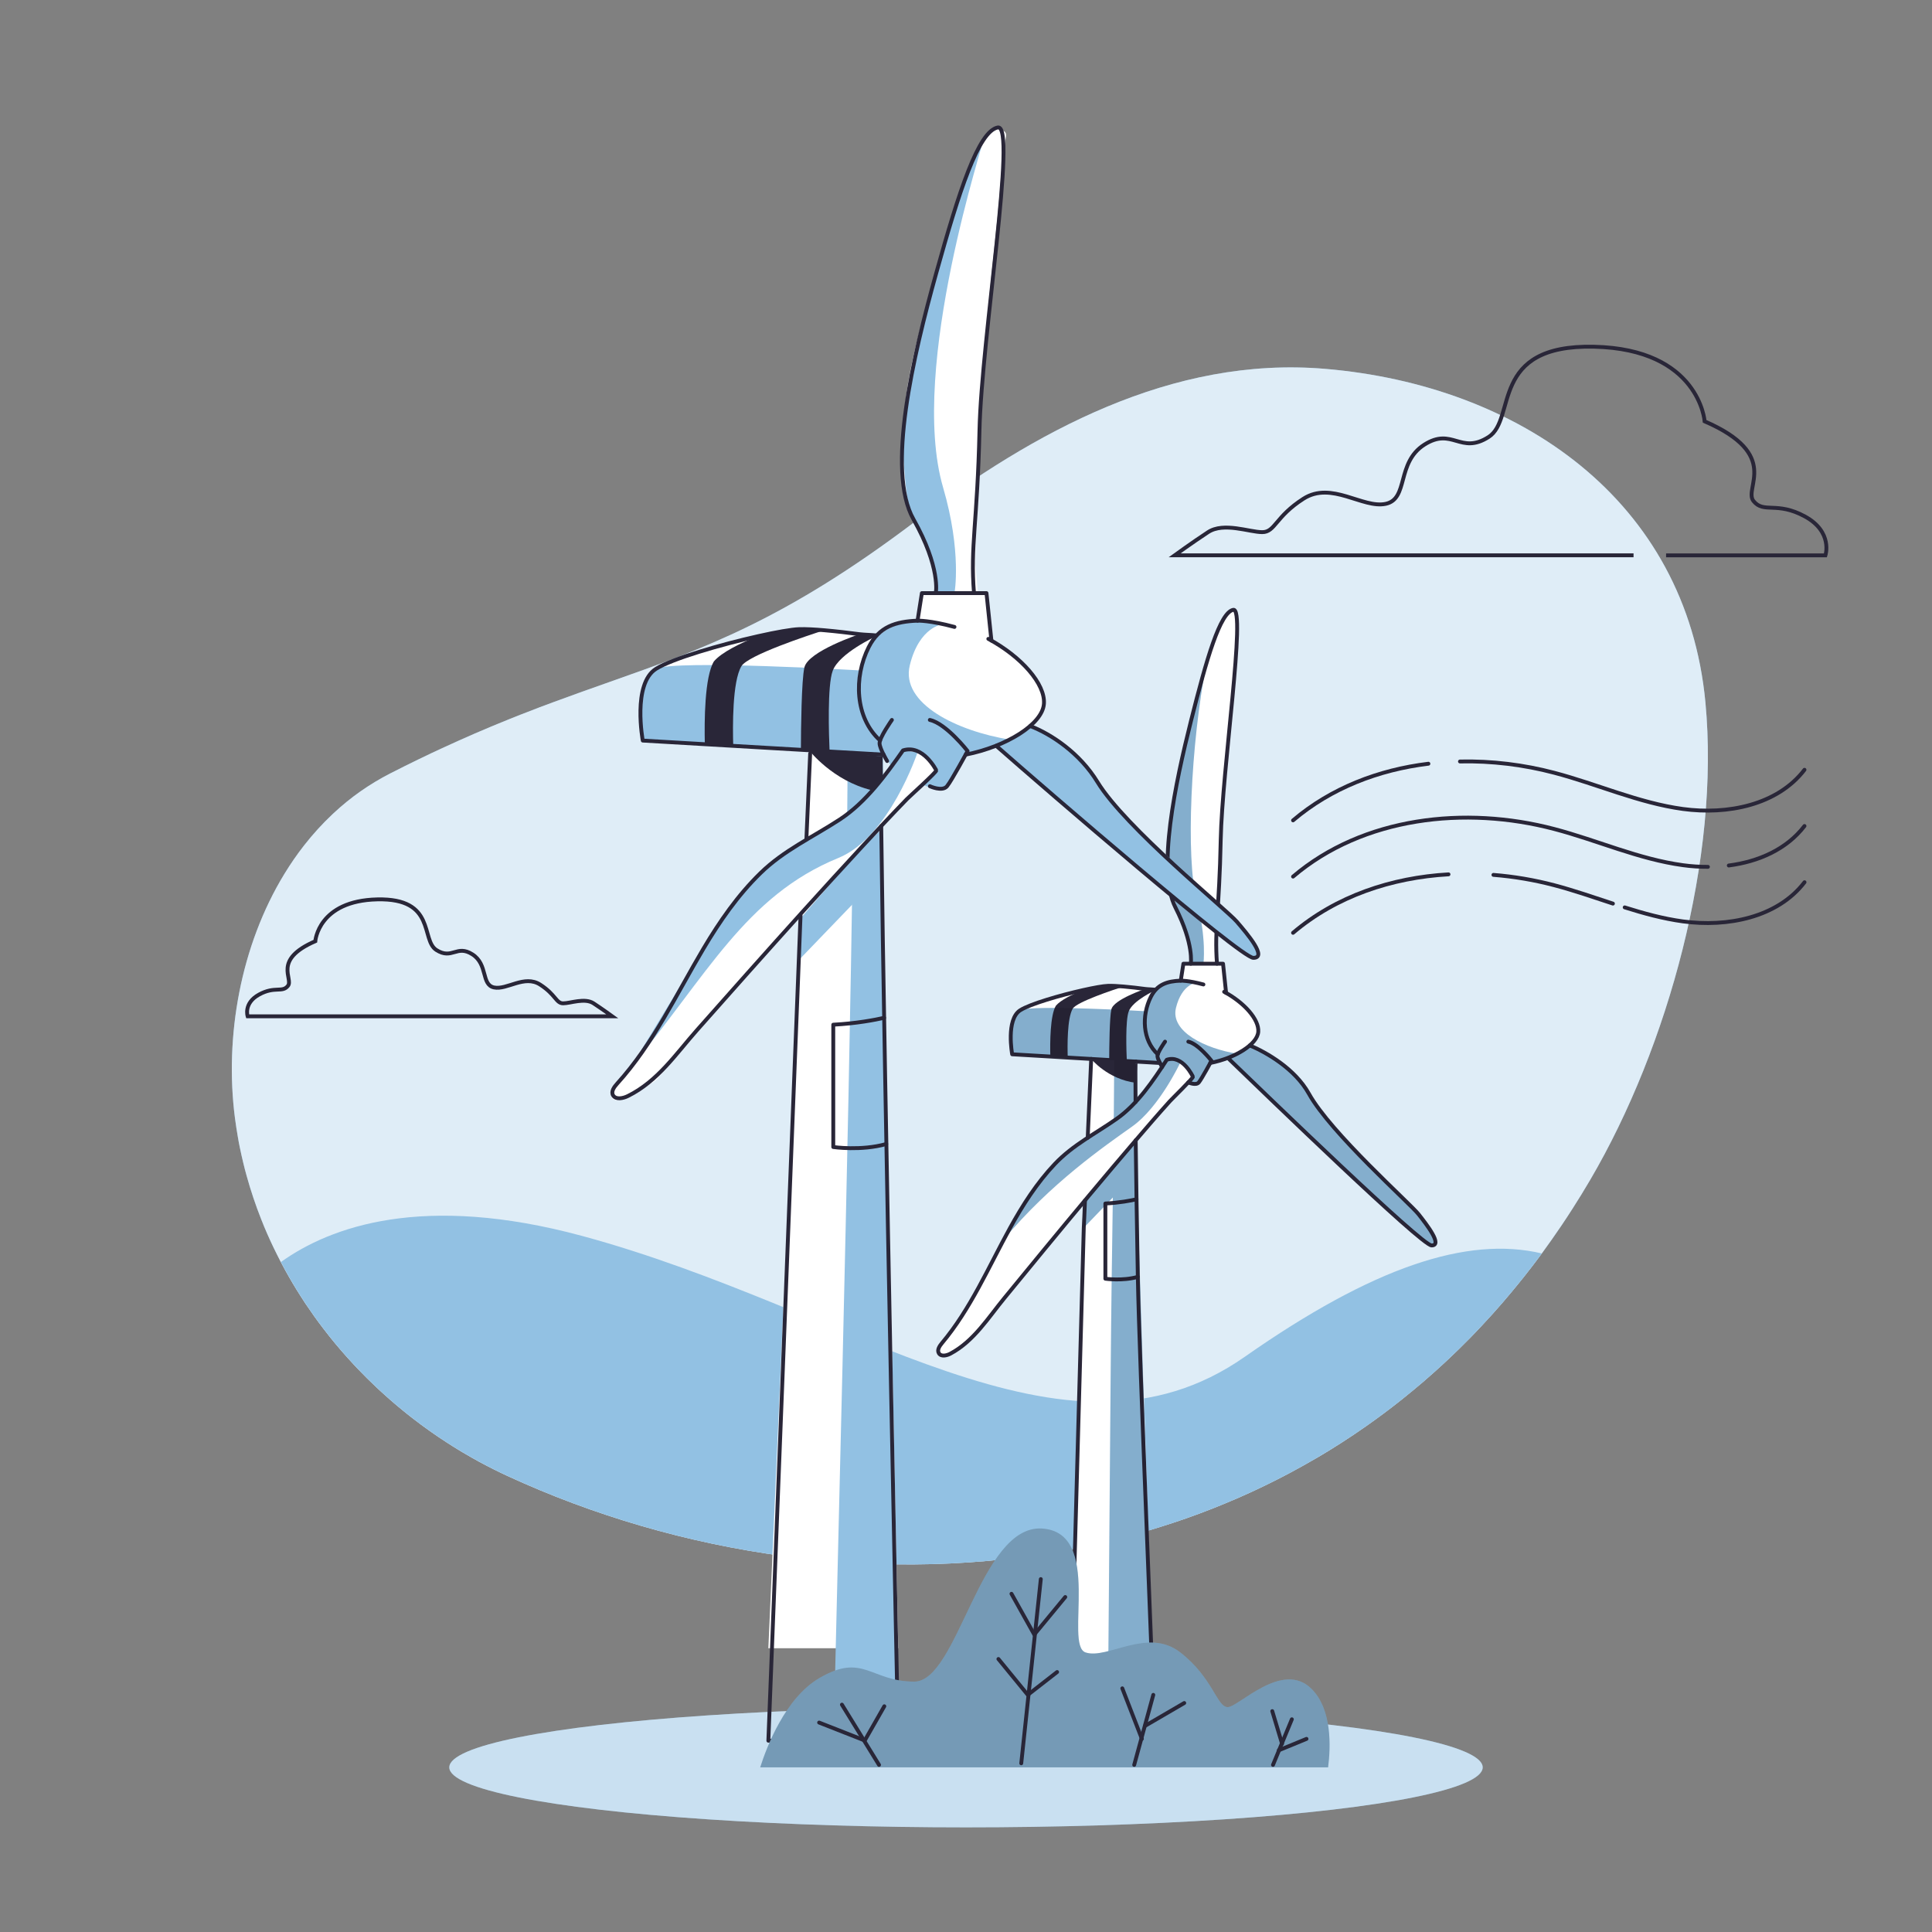 <?xml version="1.0" encoding="utf-8"?>
<!-- Generator: Adobe Illustrator 24.0.0, SVG Export Plug-In . SVG Version: 6.00 Build 0)  -->
<svg version="1.1" xmlns="http://www.w3.org/2000/svg" xmlns:xlink="http://www.w3.org/1999/xlink" x="0px" y="0px"
	 viewBox="0 0 500 500" style="enable-background:new 0 0 500 500;" xml:space="preserve">
<rect x="0" y="0" width="500" height="500" fill="#808080" stroke="none"/>
<g id="Background_Simple">
	<g>
		<path style="fill:#92C1E3;" d="M411.57,305.3c-1.48,2.53-3,5-4.55,7.42c-0.97,1.52-1.94,3.01-2.94,4.48
			c-1.66,2.46-3.34,4.84-5.06,7.19c-0.05,0.08-0.11,0.14-0.16,0.22c-0.77,1.06-1.57,2.11-2.36,3.14c-0.71,0.93-1.42,1.83-2.14,2.74
			c-0.31,0.38-0.61,0.76-0.92,1.13c-0.12,0.16-0.25,0.32-0.38,0.48c-0.59,0.74-1.19,1.47-1.8,2.19c-0.81,0.97-1.61,1.92-2.43,2.87
			c-0.74,0.85-1.48,1.7-2.24,2.54c-0.39,0.44-0.77,0.86-1.17,1.29c-0.76,0.85-1.54,1.68-2.32,2.51c-0.89,0.96-1.8,1.9-2.71,2.83
			c-0.03,0.02-0.05,0.05-0.08,0.08c-0.87,0.88-1.76,1.77-2.64,2.63c-1.31,1.28-2.62,2.53-3.95,3.76c-1.65,1.53-3.32,3.02-5,4.47
			c-0.04,0.03-0.09,0.08-0.13,0.12c-1.94,1.67-3.9,3.28-5.88,4.86c-3.04,2.42-6.13,4.72-9.27,6.92c-1.05,0.73-2.09,1.45-3.15,2.16
			c-2.07,1.4-4.17,2.74-6.28,4.04c-0.07,0.03-0.13,0.08-0.2,0.12c-1.03,0.62-2.05,1.24-3.09,1.85c-0.07,0.03-0.14,0.07-0.21,0.11
			c-2.12,1.24-4.26,2.44-6.42,3.59c-0.76,0.4-1.52,0.81-2.28,1.2c-0.45,0.23-0.89,0.46-1.33,0.68c-1.01,0.52-2.03,1.03-3.06,1.52
			c-2.24,1.09-4.48,2.13-6.75,3.12c-1.13,0.49-2.28,0.98-3.42,1.45c-1.15,0.48-2.28,0.94-3.44,1.4c-1.15,0.45-2.29,0.88-3.45,1.32
			c-1.06,0.39-2.13,0.77-3.2,1.16c-0.38,0.14-0.77,0.27-1.16,0.4c-0.86,0.31-1.73,0.59-2.61,0.88c-1.17,0.38-2.33,0.76-3.5,1.12
			c-0.02,0.01-0.05,0.02-0.08,0.02c-3.32,1.04-6.64,1.97-10.01,2.83c-3.54,0.92-7.09,1.71-10.66,2.42v0.01
			c-50.3,10.09-103.58,1.85-147.93-18.65c-1.15-0.53-2.29-1.08-3.42-1.65c-0.57-0.28-1.13-0.57-1.69-0.86
			c-1.45-0.74-2.89-1.53-4.31-2.35c-0.65-0.36-1.3-0.74-1.94-1.12c-0.51-0.29-1.01-0.6-1.52-0.92c-0.43-0.25-0.86-0.52-1.29-0.8
			c-0.48-0.29-0.96-0.6-1.44-0.92c-3.04-1.96-6.01-4.07-8.88-6.3c-0.56-0.43-1.1-0.85-1.64-1.29c-0.37-0.29-0.74-0.6-1.11-0.91
			c-0.47-0.38-0.93-0.76-1.4-1.16c-0.98-0.83-1.95-1.67-2.91-2.54c-0.29-0.25-0.57-0.5-0.85-0.77c-0.43-0.37-0.84-0.75-1.25-1.15
			c-1.76-1.65-3.47-3.34-5.12-5.08c-0.29-0.31-0.59-0.62-0.88-0.94c-2.21-2.37-4.33-4.82-6.34-7.34c-0.53-0.67-1.05-1.33-1.56-2.01
			c-1.63-2.11-3.16-4.28-4.64-6.48c-0.41-0.63-0.83-1.27-1.23-1.9c-1.4-2.18-2.71-4.4-3.96-6.66c-0.39-0.72-0.79-1.45-1.17-2.18
			c-0.34-0.65-0.68-1.31-1-1.96c-1.19-2.37-2.29-4.77-3.31-7.21c-0.26-0.63-0.52-1.28-0.77-1.92c-1.44-3.64-2.69-7.37-3.74-11.16
			c-0.16-0.58-0.32-1.16-0.47-1.73c-0.01-0.05-0.02-0.11-0.04-0.16c-0.11-0.45-0.23-0.88-0.33-1.33c-0.16-0.67-0.33-1.33-0.47-2
			c-0.16-0.73-0.33-1.46-0.47-2.18c-0.19-0.91-0.36-1.82-0.51-2.74c-0.14-0.79-0.27-1.57-0.39-2.37c-0.13-0.82-0.24-1.64-0.35-2.46
			c-2.74-21.06,1.45-44.65,12.8-63.22c1.57-2.57,3.27-5.04,5.12-7.4c2.24-2.86,4.67-5.54,7.31-8.02c0.11-0.12,0.23-0.23,0.35-0.33
			c4.32-4.02,9.19-7.47,14.59-10.23c1.25-0.63,2.49-1.25,3.7-1.87c2.38-1.18,4.68-2.3,6.94-3.37c0.7-0.33,1.39-0.65,2.07-0.96
			c0.11-0.05,0.21-0.11,0.31-0.15c1.57-0.73,3.11-1.43,4.63-2.11c2.85-1.28,5.6-2.47,8.26-3.58c0.68-0.28,1.34-0.56,2.01-0.83
			c2.01-0.83,3.97-1.63,5.9-2.38c1.46-0.58,2.9-1.13,4.33-1.67c0.16-0.07,0.34-0.13,0.5-0.2c1.28-0.48,2.54-0.95,3.79-1.41
			c4.93-1.83,9.65-3.49,14.23-5.11c24.48-8.64,45.62-16.16,79.18-41.55c30.69-23.21,66.43-42.89,106.14-39.52
			c50.18,4.26,93.43,33.92,98.39,86.28C445.17,221.89,431.73,270.9,411.57,305.3z"/>
		<path style="opacity:0.7;fill:#FFFFFF;" d="M411.57,305.3c-1.48,2.53-3,5-4.55,7.42c-0.97,1.52-1.94,3.01-2.94,4.48
			c-1.66,2.46-3.34,4.84-5.06,7.19c-0.05,0.08-0.11,0.14-0.16,0.22c-0.77,1.06-1.57,2.11-2.36,3.14c-0.71,0.93-1.42,1.83-2.14,2.74
			c-0.31,0.38-0.61,0.76-0.92,1.13c-0.12,0.16-0.25,0.32-0.38,0.48c-0.59,0.74-1.19,1.47-1.8,2.19c-0.81,0.97-1.61,1.92-2.43,2.87
			c-0.74,0.85-1.48,1.7-2.24,2.54c-0.39,0.44-0.77,0.86-1.17,1.29c-0.76,0.85-1.54,1.68-2.32,2.51c-0.89,0.96-1.8,1.9-2.71,2.83
			c-0.03,0.02-0.05,0.05-0.08,0.08c-0.87,0.88-1.76,1.77-2.64,2.63c-1.31,1.28-2.62,2.53-3.95,3.76c-1.65,1.53-3.32,3.02-5,4.47
			c-0.04,0.03-0.09,0.08-0.13,0.12c-1.94,1.66-3.91,3.28-5.88,4.86c-3.04,2.42-6.13,4.72-9.27,6.92c-1.05,0.73-2.09,1.45-3.15,2.16
			c-2.07,1.39-4.17,2.73-6.28,4.04c-0.07,0.03-0.13,0.08-0.2,0.12c-1.03,0.62-2.05,1.24-3.09,1.85c-0.07,0.03-0.14,0.07-0.21,0.11
			c-2.12,1.24-4.27,2.44-6.42,3.59c-0.76,0.4-1.52,0.81-2.28,1.2c-0.45,0.23-0.89,0.46-1.33,0.68c-1.01,0.52-2.03,1.03-3.06,1.52
			c-2.24,1.09-4.5,2.13-6.75,3.12c-1.13,0.49-2.28,0.98-3.42,1.45c-1.15,0.48-2.28,0.94-3.44,1.4c-1.15,0.45-2.29,0.88-3.45,1.32
			c-1.06,0.39-2.13,0.77-3.2,1.16c-0.38,0.14-0.77,0.27-1.16,0.4c-0.86,0.31-1.73,0.59-2.61,0.88c-1.17,0.38-2.33,0.76-3.5,1.12
			c-0.02,0.01-0.05,0.02-0.08,0.02c-3.32,1.04-6.64,1.97-10.01,2.83c-3.54,0.92-7.09,1.71-10.66,2.42v0.01
			c-50.3,10.09-103.58,1.85-147.93-18.65c-1.15-0.53-2.29-1.08-3.42-1.65c-0.57-0.28-1.13-0.57-1.69-0.86
			c-1.45-0.74-2.89-1.53-4.31-2.35c-0.65-0.36-1.3-0.74-1.94-1.12c-0.51-0.29-1.01-0.6-1.52-0.92c-0.43-0.25-0.86-0.52-1.29-0.8
			c-0.48-0.29-0.96-0.6-1.44-0.92c-3.04-1.96-6.01-4.07-8.88-6.3c-0.56-0.43-1.1-0.85-1.64-1.29c-0.37-0.29-0.74-0.6-1.11-0.91
			c-0.47-0.38-0.93-0.76-1.4-1.16c-0.98-0.83-1.95-1.67-2.91-2.54c-0.29-0.25-0.57-0.5-0.85-0.77c-0.43-0.37-0.84-0.75-1.25-1.15
			c-1.76-1.65-3.47-3.34-5.12-5.08c-0.29-0.31-0.59-0.62-0.88-0.94c-2.21-2.37-4.33-4.82-6.34-7.34c-0.53-0.67-1.05-1.33-1.56-2.01
			c-1.63-2.11-3.16-4.28-4.64-6.48c-0.41-0.63-0.83-1.27-1.23-1.9c-1.4-2.18-2.71-4.4-3.96-6.66c-0.39-0.72-0.79-1.45-1.17-2.18
			c-0.34-0.65-0.68-1.31-1-1.96c-1.19-2.37-2.29-4.77-3.31-7.21c-0.26-0.63-0.52-1.28-0.77-1.92c-1.44-3.64-2.69-7.37-3.74-11.16
			c-0.16-0.58-0.32-1.16-0.47-1.73c-0.01-0.05-0.02-0.11-0.04-0.16c-0.11-0.45-0.23-0.88-0.33-1.33c-0.16-0.67-0.33-1.33-0.47-2
			c-0.16-0.73-0.33-1.46-0.47-2.18c-0.19-0.91-0.36-1.82-0.51-2.74c-0.14-0.79-0.27-1.57-0.39-2.37c-0.13-0.82-0.24-1.64-0.35-2.46
			c-2.74-21.06,1.45-44.65,12.8-63.22c1.57-2.57,3.27-5.04,5.12-7.4c2.24-2.86,4.67-5.54,7.31-8.02c0.11-0.12,0.23-0.23,0.35-0.33
			c4.32-4.02,9.19-7.47,14.59-10.23c1.25-0.63,2.49-1.25,3.7-1.87c2.38-1.18,4.68-2.3,6.94-3.37c0.7-0.33,1.39-0.65,2.07-0.96
			c0.11-0.05,0.21-0.11,0.31-0.15c1.57-0.73,3.11-1.43,4.63-2.11c2.85-1.28,5.6-2.47,8.26-3.58c0.68-0.28,1.34-0.56,2.01-0.83
			c2.01-0.83,3.97-1.63,5.9-2.38c1.46-0.58,2.9-1.13,4.33-1.67c0.16-0.07,0.34-0.13,0.5-0.2c1.28-0.48,2.54-0.95,3.79-1.41
			c4.93-1.83,9.65-3.49,14.23-5.11c24.48-8.64,45.62-16.16,79.18-41.55c30.69-23.21,66.43-42.89,106.14-39.52
			c50.18,4.26,93.43,33.92,98.39,86.28C445.17,221.89,431.73,270.9,411.57,305.3z"/>
	</g>
	<path style="fill:#92C1E3;" d="M399.02,324.39c-26.85,36.52-61.64,59.26-99.1,70.9c-0.02,0.01-0.06,0.02-0.08,0.02
		c-3.31,1.04-6.64,1.97-10,2.83c-3.54,0.91-7.09,1.71-10.66,2.42v0.01c-50.3,10.09-103.57,1.86-147.93-18.65
		c-24.87-11.5-45.91-31.17-58.55-55.31c12.84-9.18,36.8-17.88,77.92-6.76c70.52,19.08,124.58,64.14,171.52,31.29
		C355.34,327.9,379.69,319.82,399.02,324.39z"/>
</g>
<g id="Shadow">
	<g>
		<ellipse style="fill:#92C1E3;" cx="250" cy="457.39" rx="133.72" ry="15.53"/>
		<ellipse style="opacity:0.5;fill:#FFFFFF;" cx="250" cy="457.39" rx="133.72" ry="15.53"/>
	</g>
</g>
<g id="Wind_Turbine_2">
	<g>
		<path style="fill:#FFFFFF;" d="M367.84,315.15c-0.02-0.02-0.04-0.04-0.06-0.07c-0.08-0.1-0.17-0.21-0.23-0.31
			c-0.15-0.19-0.29-0.36-0.42-0.53c0,0,0-0.01-0.01-0.01l-4.43-4.49c-0.03-0.03-0.07-0.06-0.1-0.09l-14.89-15.08
			c-0.05-0.05-0.09-0.1-0.13-0.15c-0.76-0.9-6.34-7.52-8.73-11.23c-0.03-0.04-0.05-0.08-0.07-0.12c-0.24-0.36-0.44-0.7-0.6-0.99
			c-0.29-0.54-0.71-1.14-1.24-1.77c-0.04-0.04-0.08-0.08-0.1-0.12c-2.35-2.76-6.64-6.16-10.55-8.3c-0.06-0.03-0.12-0.06-0.19-0.09
			c-0.85-0.45-1.66-0.85-2.45-1.17c-0.05-0.02-0.11-0.05-0.17-0.07c0,0,2.45-1.17,2.18-4.16c-0.01-0.08-0.02-0.17-0.04-0.25
			c0-0.06-0.01-0.12-0.03-0.19c-0.01-0.05-0.02-0.1-0.03-0.14c-0.63-2.51-3.8-5.91-6.63-7.86c-0.24-0.15-0.47-0.31-0.71-0.46
			c-0.22-0.14-0.42-0.27-0.63-0.37c-0.09-0.05-0.18-0.1-0.27-0.15h-0.01v-0.01l-0.78-7.53h-1.36l-0.4-4.64c0,0,0.03-1.83,0.1-4.75
			c0.01-0.15,0.01-0.31,0.02-0.46c0.18-7.01,0.59-19.63,1.33-28.65v-0.03c1.07-13.14,2.64-27.74,3.23-35.75
			c0.01-0.08,0.01-0.17,0.02-0.25c0-0.05,0-0.09,0.01-0.14c0.03-0.45,0.07-0.91,0.1-1.35c0.04-0.4,0.07-0.81,0.1-1.2
			c0.51-5.74,1.13-11.01,0.23-13.31c-0.18-0.47-0.42-0.83-0.75-1.03c-1.82-1.14-4.67,6.17-6.81,13.32v0.01
			c-0.41,1.39-0.8,2.8-1.16,4.12c-0.05,0.18-0.1,0.35-0.15,0.54c-1.56,5.9-5.29,20.45-7.37,31.98c-0.97,5.34-1.57,10.03-1.43,12.92
			c-0.01,0.01-0.01,0.03,0,0.05c0.45,9.24,1.09,10.03,3.35,17.02c2.15,6.64,2.59,10.83,2.63,11.23v0.03l-1.07,0.2l-0.87,0.17
			l-0.69,4.39c0,0-2.42-0.11-4.55,0.92c-0.76,0.35-1.5,0.87-2.06,1.57l-0.04-0.01c-0.12-0.03-0.47-0.11-1.03-0.23
			c0,0-0.01-0.01-0.02,0c-1.37-0.27-3.95-0.67-7.28-0.76c-2.4-0.05-5.19,0.05-8.18,0.51c-0.03,0-0.06,0.01-0.09,0.01
			c-8.21,1.26-15.39,3.91-17.99,5.49c-0.09,0.05-0.18,0.1-0.26,0.15c0,0-0.01,0-0.01,0.01c-0.09,0.05-0.19,0.11-0.27,0.2
			c-0.04,0.02-0.09,0.06-0.13,0.1c-0.03,0.02-0.06,0.04-0.09,0.07c-0.03,0.03-0.07,0.06-0.1,0.1c-0.04,0.04-0.07,0.07-0.1,0.11
			c-0.83,0.99-1.51,3.3-1.75,5.7v0.04c-0.15,1.53-0.13,3.09,0.15,4.35c0.05,0.26,0.12,0.49,0.2,0.68c0.01,0.03,0.01,0.04,0.01,0.04
			l9.86,0.58l4.51,0.27l6.08,0.35v0.01l-0.9,20.37c0,0-2.51,1.83-5.5,4.41c-2.23,1.94-4.72,4.28-6.64,6.61
			c-0.18,0.21-0.33,0.41-0.5,0.63c-0.21,0.28-0.41,0.56-0.62,0.84c-0.06,0.07-0.12,0.14-0.17,0.23c-2.22,3.14-4.99,8.09-7.42,12.59
			c-2.47,4.56-4.6,8.65-5.5,9.91c0,0-0.01,0.01-0.01,0.02c-1.06,1.49-2.99,5.33-4.95,8.84c-1.59,2.86-3.2,5.5-4.36,6.49
			c-0.01,0.01-0.03,0.02-0.04,0.03c-2.57,2.2-4.15,4.57-2.84,5.18c1.32,0.6,3.44,0.25,7.36-2.97c0.04-0.02,0.08-0.06,0.12-0.09
			c3.88-3.2,13.78-16.36,14.39-17.17c0.71-0.87,1.42-1.74,2.16-2.62c0.29-0.36,0.59-0.73,0.9-1.09c1.76-2.14,4.02-4.86,5.98-7.25
			c0.5-0.62,1.01-1.23,1.53-1.85c0.29-0.36,0.59-0.72,0.9-1.08c0.65-0.79,1.31-1.59,1.97-2.37c2.02-2.33,2.48-1.96,2.48-1.96
			l-0.15,3.64l-0.1,2.35v0.01l-3.66,132.75c3.27-0.65,6.53,0.84,9.77,0c3.08-0.78,9.13,0.95,12.17,0c0.02,0,0.05,0.01,0.07,0
			l-4.91-155.16v-0.24c0.05-0.05,0.09-0.09,0.13-0.14l2.18-2.39l11.2-12.32c0.03-0.04,0.06-0.07,0.1-0.1c0,0,0.21,0.15,0.52,0.31
			c0.51,0.26,1.3,0.52,1.95,0.1c1.04-0.68,3.22-5.44,3.22-5.44l2.89-0.74c0,0,0.02-0.01,0.07-0.02c0.01,0,0.02,0,0.03-0.01
			l1.41-0.36l1.21,1.14l7.46,6.93c0.1,0.09,0.21,0.2,0.31,0.29l40.77,37.89c0.02,0.02,0.04,0.03,0.06,0.05
			c0.25,0.29,2.57,2.81,4.07,2.06C372.74,321.7,369.39,317.13,367.84,315.15z M295.47,283.01c-0.24,0.27-0.44,0.52-0.64,0.73
			c-0.03,0.03-0.06,0.06-0.08,0.09c-0.41,0.46-0.7,0.78-0.79,0.9c-0.04,0.03-0.05,0.05-0.05,0.05v-9.72h0.05l0.88,0.01l5.36,0.03
			l0.29,1.19l0.04,0.18c-0.2,0.3-0.39,0.59-0.59,0.88C298.55,279.35,296.74,281.53,295.47,283.01z"/>
		<path style="fill:#92C1E3;" d="M320.18,272.7l-1.34,2.4l-1.22-1.13l-1.44,0.37c-0.04,0.01-0.07,0.02-0.07,0.02l-2.89,0.74
			c0,0-2.17,4.76-3.22,5.44c-0.65,0.42-1.45,0.16-1.96-0.1l0.68-1.78c0,0-1.53-4.75-6.77-4.4l-0.46,2.87c0,0-2.04-3.35-1.96-3.82
			c0.09-0.47-2.82-3.55-3.27-8.06c-0.45-4.51,1.77-13.33,13.31-10.94c0,0-3.73,0.36-5.24,6.52
			C302.83,267.02,311.95,271.38,320.18,272.7z"/>
		<polygon style="fill:#92C1E3;" points="280.34,317.89 291.32,306.45 290.27,299.38 281.03,310.78 		"/>
		<path style="fill:#92C1E3;" d="M288.18,265.89v-1.48l6.29,6.21l-0.51,4.11v10.35c-1.63,1.64-4.41,3.88-5.72,4.9
			C288.38,275.83,288.38,266.36,288.18,265.89z"/>
		<path style="fill:#92C1E3;" d="M298.83,450.49c-0.02,0.01-0.05,0-0.07,0c-3.03,0.95-9.09-0.78-12.17,0
			c0.33-18.91,0.76-95.81,1.11-119.41c0.1-6.8,0.2-13.46,0.28-19.74c0.01-0.49,0.02-0.96,0.02-1.43c0.04-2.69,0.07-5.32,0.1-7.84
			v-0.07l0.78-0.9l1.39-1.59l3.63-4.16l0.01-0.01L298.83,450.49z"/>
		<path style="fill:#92C1E3;" d="M371.51,322.32c-1.58,0.79-4.09-2.08-4.09-2.08l-49.79-46.27l-1.44,0.37
			c0.55-0.15,4.11-1.19,7.46-3.72c5.36,2.16,12.66,8.01,14.52,11.45c1.88,3.49,9.48,12.44,9.48,12.44l19.48,19.72
			C367.13,314.23,373.09,321.53,371.51,322.32z"/>
		<path style="fill:#92C1E3;" d="M296.56,261.71c0,0-29.36-1.73-32.5-0.27c-3.14,1.46-3.06,8.8-2.1,11.41l37.55,2.21l0.03-1.74
			l0.09-0.47C299.63,272.85,295.76,270.14,296.56,261.71z"/>
		<path style="fill:#92C1E3;" d="M305.58,274.73c0,0-5.42,11.73-12.57,16.8c-7.15,5.07-21.15,14.72-33.21,29.21
			c0,0,6.25-13.77,13.16-19.49c6.9-5.72,16.2-11.2,19.03-14.16c2.83-2.96,9.96-12.82,9.96-12.82L305.58,274.73z"/>
		<path style="fill:#92C1E3;" d="M312.28,171.48c-4.21,21.19-5.36,50.73-2.65,61.12c2.71,10.38,1.81,16.8,1.81,16.8h-4.3v-0.16
			l1.07-0.2c0,0-0.37-4.28-2.63-11.26c-2.27-6.99-2.9-7.78-3.36-17.03c-0.46-9.24,6.8-37.35,8.95-45.43
			c0.35-1.34,0.75-2.75,1.18-4.17C312.32,171.26,312.3,171.37,312.28,171.48z"/>
		<path style="fill:none;stroke:#292638;stroke-linecap:round;stroke-linejoin:round;stroke-miterlimit:10;" d="M305.58,253.79
			c-3.45,0.13-6.11,0.93-7.75,4.21c-2.42,4.82-2.17,11.24,1.81,14.85"/>
		<path style="fill:none;stroke:#292638;stroke-linecap:round;stroke-linejoin:round;stroke-miterlimit:10;" d="M313.22,275.1
			c6.45-1.28,12.19-4.83,12.42-8.09c0.23-3.17-3.59-7.5-8.83-10.33"/>
		<path style="fill:none;stroke:#292638;stroke-linecap:round;stroke-linejoin:round;stroke-miterlimit:10;" d="M317.31,256.96
			l-0.79-7.55h-10.26l-0.68,4.38c0,0,1.96-0.06,5.86,0.99"/>
		<path style="fill:none;stroke:#292638;stroke-linecap:round;stroke-linejoin:round;stroke-miterlimit:10;" d="M308.17,249.41
			c0,0,0.9-4.97-3.96-14.54c-4.86-9.56-0.05-32.12,4.03-48.36c4.08-16.24,7.5-27.97,10.92-28.69c3.42-0.72-2.88,41.32-3.24,59.54
			c-0.36,18.22-1.65,22.79-0.97,32.04"/>
		<path style="fill:none;stroke:#292638;stroke-linecap:round;stroke-linejoin:round;stroke-miterlimit:10;" d="M308.73,278.66
			c0,0-2.66-5.79-6.77-4.39c-3.48,5.37-7.6,11.49-12.88,15.21c-5.55,3.91-11.37,6.77-16.11,11.77c-4.64,4.9-8.32,10.65-11.57,16.55
			c-5.58,10.13-10.19,20.94-17.62,29.79c-0.63,0.75-1.31,1.78-0.81,2.62c0.57,0.95,2.02,0.63,3,0.11
			c6.09-3.24,9.81-9.34,14.08-14.52c3.38-4.11,6.74-8.23,10.12-12.33c7.76-9.41,15.56-18.8,23.5-28.06c3-3.51,6.01-7,9.1-10.43
			C303.21,284.47,308.87,278.97,308.73,278.66z"/>
		<path style="fill:none;stroke:#292638;stroke-linecap:round;stroke-linejoin:round;stroke-miterlimit:10;" d="M300.75,276.12
			c0,0-1.16-1.91-1.2-2.8c-0.05-0.89,1.96-3.74,1.96-3.74"/>
		<path style="fill:none;stroke:#292638;stroke-linecap:round;stroke-linejoin:round;stroke-miterlimit:10;" d="M307.53,280.12
			c0,0,1.98,0.92,2.73,0c0.75-0.92,3.27-5.59,3.27-5.59s-3.41-4.39-5.99-4.95"/>
		<path style="fill:none;stroke:#292638;stroke-linecap:round;stroke-linejoin:round;stroke-miterlimit:10;" d="M317.85,273.88
			c9.96,9.6,50.08,48.44,52.64,48.44c2.94,0-1.21-5.34-3.37-8.08c-2.15-2.75-22.7-20.98-28.37-31.18
			c-3.62-6.5-11.01-10.69-15.29-12.51"/>
		<path style="fill:none;stroke:#292638;stroke-linecap:round;stroke-linejoin:round;stroke-miterlimit:10;" d="M300.19,275.1
			l-8.57-0.5l-4.56-0.27l-10.74-0.63l-4.51-0.27l-9.86-0.58c0,0-1.68-9.03,2.1-11.41c2.56-1.62,10.31-3.87,16.23-5.2
			c2.84-0.64,5.27-1.07,6.5-1.11c1.04-0.03,2.48,0.04,4.01,0.18c1.9,0.16,3.94,0.41,5.58,0.63c0.76,0.1,2.06,0.12,2.58,0.19"/>
		
			<line style="fill:none;stroke:#292638;stroke-linecap:round;stroke-linejoin:round;stroke-miterlimit:10;" x1="281.5" y1="294.43" x2="282.4" y2="274.05"/>
		<polyline style="fill:none;stroke:#292638;stroke-linecap:round;stroke-linejoin:round;stroke-miterlimit:10;" points="
			280.79,310.7 280.6,315.28 280.59,315.38 280.48,317.73 280.48,317.74 276.82,450.49 276.82,450.49 		"/>
		<path style="fill:none;stroke:#292638;stroke-linecap:round;stroke-linejoin:round;stroke-miterlimit:10;" d="M298.76,450.49
			c-0.39-18.69-3.9-97.66-4.29-120.04c-0.12-7.04-0.24-13.82-0.34-20.08c-0.08-5.48-0.15-10.56-0.21-15.04c0-0.08,0-0.15,0-0.23
			v-0.01"/>
		<path style="fill:none;stroke:#292638;stroke-linecap:round;stroke-linejoin:round;stroke-miterlimit:10;" d="M293.96,274.73
			c-0.15-0.01-0.12,3.66-0.08,10.46"/>
		<path style="fill:#292638;" d="M290.8,255.31c-2.48,0.79-12.14,3.98-13.18,5.73c-1.45,2.45-1.39,9.64-1.29,12.66l-4.51-0.27
			c-0.09-3.68-0.04-10.68,1.44-13.15c1.21-1.44,4.15-2.89,7.04-4.04c2.84-0.64,5.27-1.07,6.5-1.11
			C287.83,255.1,289.26,255.17,290.8,255.31z"/>
		<path style="fill:#292638;" d="M298.96,256.29c0,0-5.8,2.65-6.85,5.47c-0.88,2.35-0.61,10.24-0.49,12.84l-4.56-0.27
			c0.01-3.29,0.09-11.08,0.56-13.1c0.58-2.58,8.76-5.29,8.76-5.29l1.95,0.27L298.96,256.29z"/>
		<path style="fill:none;stroke:#292638;stroke-linecap:round;stroke-linejoin:round;stroke-miterlimit:10;" d="M294.13,310.37
			c-1.43,0.33-4.35,0.9-8.06,1.1v19.46c0,0,4.42,0.65,8.4-0.48"/>
		<path style="fill:#292638;" d="M282.4,274.05c0,0,4.25,5.27,11.56,6.18l-0.06-5.71L282.4,274.05z"/>
		<g>
			<path style="opacity:0.1;" d="M293.92,295.33l-3.63,4.16l0,0l-0.02-0.11l-1.36,1.68l-0.01,0.01l-0.78,0.9v0.07l-7.08,8.73
				l-0.69,7.11l7.67-7.98c0,0.47-0.01,0.94-0.02,1.43c-0.08,6.29-0.18,12.94-0.28,19.74c-0.35,23.61-0.78,100.51-1.11,119.41
				c3.08-0.78,9.13,0.95,12.17,0c0.02,0,0.05,0.01,0.07,0l-4.9-155.17L293.92,295.33z"/>
			<path style="opacity:0.1;" d="M367.13,314.23l-19.48-19.72c0,0-7.6-8.95-9.48-12.44c-1.86-3.44-9.17-9.29-14.52-11.45
				c-1.19,0.9-2.4,1.6-3.49,2.15l0.04-0.07c-8.23-1.33-17.36-5.68-15.84-11.85c1.51-6.16,5.24-6.52,5.24-6.52
				c-8.91-1.85-12.26,3-13.12,7.37c-1.82-0.11-29.36-1.68-32.4-0.26c-3.14,1.46-3.06,8.8-2.1,11.41l26.38,1.55
				c0,4.04-0.04,9.36-0.1,15.58c1.06-0.83,3.07-2.45,4.67-3.91c-0.34,0.39-0.64,0.73-0.91,1.01c-2.83,2.96-12.13,8.44-19.03,14.16
				c-6.9,5.72-13.16,19.49-13.16,19.49c12.06-14.48,26.06-24.14,33.21-29.21c6.59-4.68,11.71-15.02,12.47-16.59
				c2.43,1.24,3.25,3.72,3.25,3.72l-0.68,1.78c0.51,0.25,1.3,0.51,1.96,0.1c1.04-0.68,3.22-5.44,3.22-5.44l2.89-0.74
				c0,0,0.03-0.01,0.07-0.02l1.44-0.37l49.79,46.27c0,0,2.51,2.87,4.09,2.08C373.09,321.53,367.13,314.23,367.13,314.23z
				 M298.91,272.14c-0.55-0.64-1.28-1.76-1.81-3.49C297.67,270.13,298.39,271.32,298.91,272.14z M293.96,284.82v-10.09l5.56,0.33
				l0.03-1.74l0,0c0,0,0,0,0,0c-0.05,0.28,0.65,1.57,1.22,2.57C299.16,278.09,296.22,282.05,293.96,284.82z M301.96,274.27
				L301.96,274.27c1.08-0.07,2,0.08,2.78,0.35L301.96,274.27z"/>
			<path style="opacity:0.1;" d="M305.58,237.79c2.26,6.98,2.63,11.26,2.63,11.26l-1.07,0.2v0.16h4.3c0,0,0.9-6.42-1.81-16.8
				c-2.71-10.39-1.56-39.93,2.65-61.12c0.02-0.11,0.04-0.22,0.06-0.32c-0.42,1.42-0.82,2.84-1.18,4.17
				c-2.15,8.08-9.41,36.19-8.95,45.43C302.68,230.01,303.31,230.8,305.58,237.79z"/>
		</g>
	</g>
</g>
<g id="Wind_Turbine_1">
	<g>
		<polygon style="fill:none;" points="218.47,238.84 222.1,234.56 218.46,238.56 		"/>
		<path style="fill:#FFFFFF;" d="M319.11,237.53l-13.06-10.65c0,0-19.43-19.57-22.5-25.25c-3.03-5.6-7.91-10.12-16.64-13.63
			c-0.09-0.04-0.19-0.08-0.28-0.11c0,0,3.99-1.9,3.55-6.77c-0.43-4.87-8.22-12.64-13.6-15.35l-1.28-12.28h-2.22l-0.66-7.54
			c0,0,0.61-33.79,2.37-55.16c1.75-21.38,3.34-32.11,4.3-45.14c0.95-13.04,2.69-10.45-0.86-12.66
			c-2.96-1.84-10.64,19.41-11.22,21.59c-3.5,13.14-12.97,39.37-12.97,54.41c0,12.84-1.91,17.73,3.41,25.6
			c6.69,9.9,4.28,18.32,4.28,18.32l-1.74,0.32l-1.42,0.26l-0.64,4.06l-0.47,3.09c0,0-7.24-0.33-10.79,4.06c0,0-11.87-3.1-27-0.82
			c-15.14,2.28-28.18,7.51-30.73,9.83c-2.55,2.31-4.48,12.63-2.6,17.94l33.33,1.95l-0.01,0.16l18.75,1.55v-0.07l1.52,0.01l8.74,0.05
			l0.21,0.87l0.98,0.08l-0.98-0.08l1.93,2.07c-2.33,3.63-6.64,7.6-9.02,10.36c-1.52,1.74-3.38,2.45-3.38,2.45v-0.16
			c-3,3.11-8.08,8.09-12.1,10.67c-3.11,1.99-6.99,4.6-10.06,6.68c-3.96,3.04-10.1,9.97-15.67,19.6
			c-5.82,10.06-16.36,27.23-21.96,34.2c-2.54,7.21,11.22-2.53,11.22-2.53s19.64-22.89,23.42-27.42c1.64-1.97,23.71-26.3,23.71-26.3
			l11.09-11.99l11.31-11.33c0,0,1.61,1.27,2.12,1.53c0.83,0.41,2.13,0.84,3.19,0.15c1.7-1.1,5.24-8.85,5.24-8.85l4.72-1.21
			c0,0,0.04-0.01,0.11-0.03l3.06-0.79l1.46,1.69l63.93,52.43l2.44,0.11l-1.05-3.17L319.11,237.53z"/>
		<polygon style="fill:#FFFFFF;" points="207.18,236.92 205.2,282.24 202.1,352.71 198.85,426.56 232.47,426.56 228.06,213.79 		"/>
		<path style="fill:none;" d="M218.42,221.77c0,0,1.04-1.14,2.56-2.88c0,0-1.01,1.11-2.56,2.72V221.77z"/>
		<path style="fill:none;" d="M220.98,218.89c2.37-2.76,5.9-7.02,8.24-10.65l-0.33-1.35l-0.21-0.87l-8.74-0.05l-1.52-0.01v0.07
			v15.58C219.97,220.01,220.98,218.89,220.98,218.89z"/>
		<path style="fill:#FFFFFF;" d="M228.06,211.47v-15.58l-18.75-1.55l-1.46,33c0,0-0.74,0.54-1.96,1.48
			c3.07-2.08,6.96-4.69,10.06-6.68C219.98,219.56,225.06,214.57,228.06,211.47z"/>
		<polygon style="fill:none;" points="228.68,206.02 219.94,205.97 218.42,205.96 218.42,206.03 228.89,206.89 		"/>
		<path style="fill:none;" d="M220.98,218.89c2.37-2.76,5.9-7.02,8.24-10.65l-0.33-1.35l-10.47-0.86v15.74
			C218.42,221.77,219.46,220.64,220.98,218.89z"/>
		<path style="fill:#92C1E3;" d="M261.28,191.4l-2.13,1.23l-2.04,0.84l-2.35,0.6c-0.07,0.02-0.11,0.03-0.11,0.03l-4.72,1.21
			c0,0-3.54,7.74-5.24,8.85c-1.06,0.68-4.67-0.52-5.49-0.93l3.12-3.84c0,0-0.87-5.86-8.61-5.17l-2.88,4.42c0,0-3.33-5.45-3.19-6.21
			c0.14-0.76-4.6-5.77-5.34-13.11c-0.73-7.34,2.89-21.69,21.7-17.79c0,0-6.08,0.59-8.54,10.62
			C232.98,182.15,247.86,189.24,261.28,191.4z"/>
		<polygon style="fill:#92C1E3;" points="206.32,248.9 224.22,230.3 222.65,219.78 207.45,237.34 		"/>
		<path style="fill:#92C1E3;" d="M219.09,180.31v-2.4l10.26,10.1l-0.84,6.69v16.83c-2.66,2.67-7.19,6.32-9.32,7.98
			C219.42,196.48,219.43,181.07,219.09,180.31z"/>
		<path style="fill:#92C1E3;" d="M232.47,450.49h-16.73c0.42-23.06,4.07-159.52,4.92-228.71l7.36-7.06L232.47,450.49z"/>
		<path style="fill:#92C1E3;" d="M324.98,247.81c-2.58,1.28-66.83-54.78-66.83-54.78l-1.31-0.66c0.9-0.25,4.88-0.67,10.34-4.77
			c8.73,3.51,15.3,11.3,18.33,16.9c3.07,5.68,20.06,20.07,20.06,20.07l16.06,15.77C321.64,240.35,327.56,246.52,324.98,247.81z"/>
		<path style="fill:#92C1E3;" d="M222.76,173.51c0,0-47.87-2.82-52.98-0.44c-5.12,2.38-4.98,14.32-3.43,18.57l61.22,3.59l0.05-2.83
			l0.14-0.76C227.77,191.64,221.46,187.23,222.76,173.51z"/>
		<path style="fill:#92C1E3;" d="M237.46,194.7c0,0-7.27,21.94-20.49,27.34c-24.15,9.86-34.08,30.66-53.74,54.22
			c0,0,13.99-23.18,21.78-35.54c11.52-18.28,23.88-23.51,29.61-26.93c13-7.76,19.07-19.58,19.07-19.58L237.46,194.7z"/>
		<path style="fill:#92C1E3;" d="M244.07,126.15c4.9,16.76,2.95,27.34,2.95,27.34H240v-0.26l1.74-0.32c0,0,2.09-4.65-3.34-15.29
			c-2.6-5.09-3.5-3.64-4.57-18.63c-1.07-15.01,12.14-67.88,20.51-82.5C255.47,34.53,234.96,94.97,244.07,126.15z"/>
		<path style="fill:none;stroke:#292638;stroke-linecap:round;stroke-linejoin:round;stroke-miterlimit:10;" d="M237.46,160.63
			c-5.63,0.21-9.95,1.52-12.64,6.85c-3.94,7.84-3.54,18.29,2.94,24.15"/>
		<path style="fill:none;stroke:#292638;stroke-linecap:round;stroke-linejoin:round;stroke-miterlimit:10;" d="M249.92,195.3
			c10.52-2.08,19.87-7.86,20.25-13.16c0.37-5.15-5.85-12.2-14.39-16.8"/>
		<path style="fill:none;stroke:#292638;stroke-linecap:round;stroke-linejoin:round;stroke-miterlimit:10;" d="M256.58,165.78
			l-1.28-12.28h-16.72l-1.12,7.13c0,0,3.19-0.11,9.56,1.62"/>
		<path style="fill:none;stroke:#292638;stroke-linecap:round;stroke-linejoin:round;stroke-miterlimit:10;" d="M242.19,153.5
			c0,0,1.32-6.54-5.79-19.13c-7.1-12.58-0.07-42.26,5.88-63.63c5.95-21.37,10.95-36.8,15.95-37.75c5-0.95-4.21,54.37-4.74,78.35
			c-0.53,23.98-2.41,29.99-1.42,42.16"/>
		<path style="fill:none;stroke:#292638;stroke-linecap:round;stroke-linejoin:round;stroke-miterlimit:10;" d="M242.31,199.37
			c0,0-3.39-6.81-8.61-5.17c-4.42,6.32-9.67,13.51-16.38,17.89c-7.05,4.6-14.46,7.96-20.49,13.85
			c-5.91,5.76-10.58,12.53-14.71,19.46c-7.09,11.91-12.96,24.63-22.4,35.04c-0.8,0.88-1.67,2.09-1.03,3.08
			c0.72,1.12,2.57,0.75,3.81,0.13c7.74-3.82,12.48-10.98,17.9-17.08c4.3-4.83,8.57-9.68,12.87-14.5
			c9.87-11.07,19.79-22.11,29.88-33.01c3.81-4.12,7.65-8.23,11.57-12.27C235.29,206.2,242.49,199.74,242.31,199.37z"/>
		<path style="fill:none;stroke:#292638;stroke-linecap:round;stroke-linejoin:round;stroke-miterlimit:10;" d="M229.59,196.95
			c0,0-1.89-3.11-1.96-4.55c-0.08-1.45,3.19-6.08,3.19-6.08"/>
		<path style="fill:none;stroke:#292638;stroke-linecap:round;stroke-linejoin:round;stroke-miterlimit:10;" d="M240.65,203.47
			c0,0,3.22,1.5,4.44,0s5.32-9.1,5.32-9.1s-5.56-7.14-9.77-8.05"/>
		<path style="fill:none;stroke:#292638;stroke-linecap:round;stroke-linejoin:round;stroke-miterlimit:10;" d="M257.82,193.02
			c12.66,11.13,63.29,54.87,66.54,54.87c3.73,0-1.54-6.19-4.28-9.37c-2.73-3.18-28.84-24.31-36.05-36.13
			c-4.6-7.53-11.96-12.39-17.4-14.49"/>
		<path style="fill:none;stroke:#292638;stroke-linecap:round;stroke-linejoin:round;stroke-miterlimit:10;" d="M228.68,195.3
			l-13.97-0.81l-7.43-0.44l-17.51-1.02l-7.35-0.43l-16.07-0.94c0,0-2.75-14.69,3.43-18.57c4.17-2.63,16.8-6.3,26.46-8.46
			c4.63-1.04,8.59-1.74,10.59-1.81c1.7-0.05,4.04,0.07,6.53,0.29c3.1,0.27,6.43,0.67,9.1,1.02c1.24,0.15,3.35,0.19,4.21,0.31"/>
		
			<line style="fill:none;stroke:#292638;stroke-linecap:round;stroke-linejoin:round;stroke-miterlimit:10;" x1="208.7" y1="217.01" x2="209.67" y2="194.99"/>
		<path style="fill:none;stroke:#292638;stroke-linecap:round;stroke-linejoin:round;stroke-miterlimit:10;" d="M228.06,213.79
			c0.78,66.09,4.4,236.7,4.4,236.7h-33.61l8.33-213.57"/>
		<path style="fill:#292638;" d="M213.36,163.09c-4.05,1.29-19.79,6.47-21.49,9.33c-2.36,3.98-2.26,15.68-2.11,20.59l-7.35-0.43
			c-0.14-5.99-0.07-17.37,2.34-21.4c1.97-2.34,6.76-4.7,11.48-6.57c4.63-1.04,8.59-1.74,10.59-1.81
			C208.53,162.75,210.87,162.88,213.36,163.09z"/>
		<path style="fill:#292638;" d="M226.68,164.69c0,0-9.45,4.31-11.17,8.9c-1.43,3.82-1,16.66-0.81,20.89l-7.43-0.44
			c0.02-5.35,0.15-18.02,0.91-21.31c0.95-4.2,14.28-8.61,14.28-8.61l3.18,0.43L226.68,164.69z"/>
		<path style="fill:none;stroke:#292638;stroke-linecap:round;stroke-linejoin:round;stroke-miterlimit:10;" d="M228.8,263.41
			c-2.33,0.53-7.1,1.46-13.15,1.78v31.66c0,0,7.21,1.06,13.7-0.78"/>
		<path style="fill:#292638;" d="M228.48,201.5c-0.93,1.02-1.95,2.08-2.85,3.01c-10.18-2.45-16.23-10.35-16.23-10.35l19.02,1.59
			L228.48,201.5z"/>
	</g>
</g>
<g id="Plants">
	<g>
		<g>
			<path style="fill:#92C1E3;" d="M343.71,457.39c0.68-5.28,1.05-15-4.27-20.3c-7.55-7.55-18.87,4.71-21.7,4.71
				c-2.83,0-3.78-7.54-12.27-14.15c-8.49-6.61-18.87,1.89-24.53,0c-5.66-1.89,4.72-31.13-11.32-32.07
				c-16.04-0.94-21.7,39.62-33,39.62c-11.3,0-13.21-7.55-24.53-0.94c-8.87,5.17-13.68,17.86-15.35,23.13H343.71z"/>
			<path style="opacity:0.2;" d="M343.71,457.39c0.68-5.28,1.05-15-4.27-20.3c-7.55-7.55-18.87,4.71-21.7,4.71
				c-2.83,0-3.78-7.54-12.27-14.15c-8.49-6.61-18.87,1.89-24.53,0c-5.66-1.89,4.72-31.13-11.32-32.07
				c-16.04-0.94-21.7,39.62-33,39.62c-11.3,0-13.21-7.55-24.53-0.94c-8.87,5.17-13.68,17.86-15.35,23.13H343.71z"/>
		</g>
		<g>
			
				<line style="fill:none;stroke:#292638;stroke-linecap:round;stroke-linejoin:round;" x1="227.49" y1="456.75" x2="217.89" y2="441.16"/>
			
				<line style="fill:none;stroke:#292638;stroke-linecap:round;stroke-linejoin:round;" x1="264.3" y1="456.34" x2="269.36" y2="408.67"/>
			
				<line style="fill:none;stroke:#292638;stroke-linecap:round;stroke-linejoin:round;" x1="293.53" y1="456.75" x2="298.47" y2="438.63"/>
			
				<line style="fill:none;stroke:#292638;stroke-linecap:round;stroke-linejoin:round;" x1="329.45" y1="456.75" x2="334.33" y2="444.95"/>
			<polyline style="fill:none;stroke:#292638;stroke-linecap:round;stroke-linejoin:round;" points="228.86,441.58 223.8,450.44 
				211.99,445.8 			"/>
			<polyline style="fill:none;stroke:#292638;stroke-linecap:round;stroke-linejoin:round;" points="261.77,412.47 267.67,423.02 
				275.69,413.31 			"/>
			<polyline style="fill:none;stroke:#292638;stroke-linecap:round;stroke-linejoin:round;" points="258.39,429.35 265.99,438.63 
				273.58,432.72 			"/>
			
				<line style="fill:none;stroke:#292638;stroke-linecap:round;stroke-linejoin:round;" x1="296.36" y1="446.64" x2="306.48" y2="440.74"/>
			
				<line style="fill:none;stroke:#292638;stroke-linecap:round;stroke-linejoin:round;" x1="295.52" y1="450.02" x2="290.45" y2="436.94"/>
			
				<line style="fill:none;stroke:#292638;stroke-linecap:round;stroke-linejoin:round;" x1="331.8" y1="451.28" x2="329.26" y2="442.84"/>
			
				<line style="fill:none;stroke:#292638;stroke-linecap:round;stroke-linejoin:round;" x1="330.95" y1="452.97" x2="338.12" y2="450.02"/>
		</g>
	</g>
</g>
<g id="Clouds">
	<g>
		<path style="fill:none;stroke:#292638;stroke-miterlimit:10;" d="M431.18,143.73h41.24c0,0,2.01-6.08-5.31-10.07
			c-7.31-3.99-10.64-0.67-13.31-3.99c-2.66-3.32,7.32-11.98-12.64-20.63c0,0-1.34-18.7-28.63-19.31
			c-27.29-0.61-19.96,18.7-27.29,23.37c-7.32,4.67-9.35-2.66-16.64,1.99c-7.29,4.66-3.99,14.02-9.97,15.3
			c-5.98,1.28-14.03-5.98-21.3-1.32c-7.28,4.66-7.32,8.65-10.66,8.65c-3.33,0-9.97-2.66-14.02,0c-4.05,2.66-8.66,6-8.66,6h118.77"/>
		<path style="fill:none;stroke:#292638;stroke-miterlimit:10;" d="M64.09,263.02h94.37c0,0-2.58-1.87-4.85-3.36
			c-2.27-1.49-5.99,0-7.86,0c-1.87,0-1.89-2.24-5.97-4.85c-4.08-2.61-8.58,1.46-11.94,0.74c-3.35-0.72-1.5-5.96-5.59-8.57
			c-4.09-2.61-5.22,1.5-9.32-1.12c-4.1-2.62,0-13.44-15.29-13.1c-15.29,0.34-16.04,10.82-16.04,10.82
			c-11.18,4.85-5.59,9.7-7.08,11.56c-1.49,1.86-3.36,0-7.46,2.24C62.96,259.62,64.09,263.02,64.09,263.02z"/>
	</g>
</g>
<g id="Wind">
	<g>
		<path style="fill:none;stroke:#292638;stroke-linecap:round;stroke-linejoin:round;stroke-miterlimit:10;" d="M377.84,197.07
			c8.21-0.18,16.5,0.84,24.38,2.92c11.17,2.94,21.87,7.81,33.32,9.37c11.45,1.56,24.44-0.97,31.46-10.14"/>
		<path style="fill:none;stroke:#292638;stroke-linecap:round;stroke-linejoin:round;stroke-miterlimit:10;" d="M334.64,212.31
			c9.85-8.38,22.15-13.09,35.03-14.66"/>
		<path style="fill:none;stroke:#292638;stroke-linecap:round;stroke-linejoin:round;stroke-miterlimit:10;" d="M447.41,223.99
			c7.69-1,14.94-4.16,19.59-10.22"/>
		<path style="fill:none;stroke:#292638;stroke-linecap:round;stroke-linejoin:round;stroke-miterlimit:10;" d="M334.64,226.86
			c18.14-15.43,44.55-18.39,67.58-12.32c11.17,2.94,21.87,7.81,33.32,9.37c2.12,0.29,4.29,0.44,6.47,0.43"/>
		<path style="fill:none;stroke:#292638;stroke-linecap:round;stroke-linejoin:round;stroke-miterlimit:10;" d="M420.47,234.83
			c4.95,1.56,9.94,2.93,15.08,3.63c11.45,1.56,24.44-0.97,31.46-10.14"/>
		<path style="fill:none;stroke:#292638;stroke-linecap:round;stroke-linejoin:round;stroke-miterlimit:10;" d="M386.5,226.42
			c5.32,0.42,10.6,1.32,15.72,2.67c5.13,1.35,10.16,3.11,15.2,4.76"/>
		<path style="fill:none;stroke:#292638;stroke-linecap:round;stroke-linejoin:round;stroke-miterlimit:10;" d="M334.64,241.41
			c11.18-9.51,25.5-14.28,40.23-15.13"/>
	</g>
</g>
</svg>
